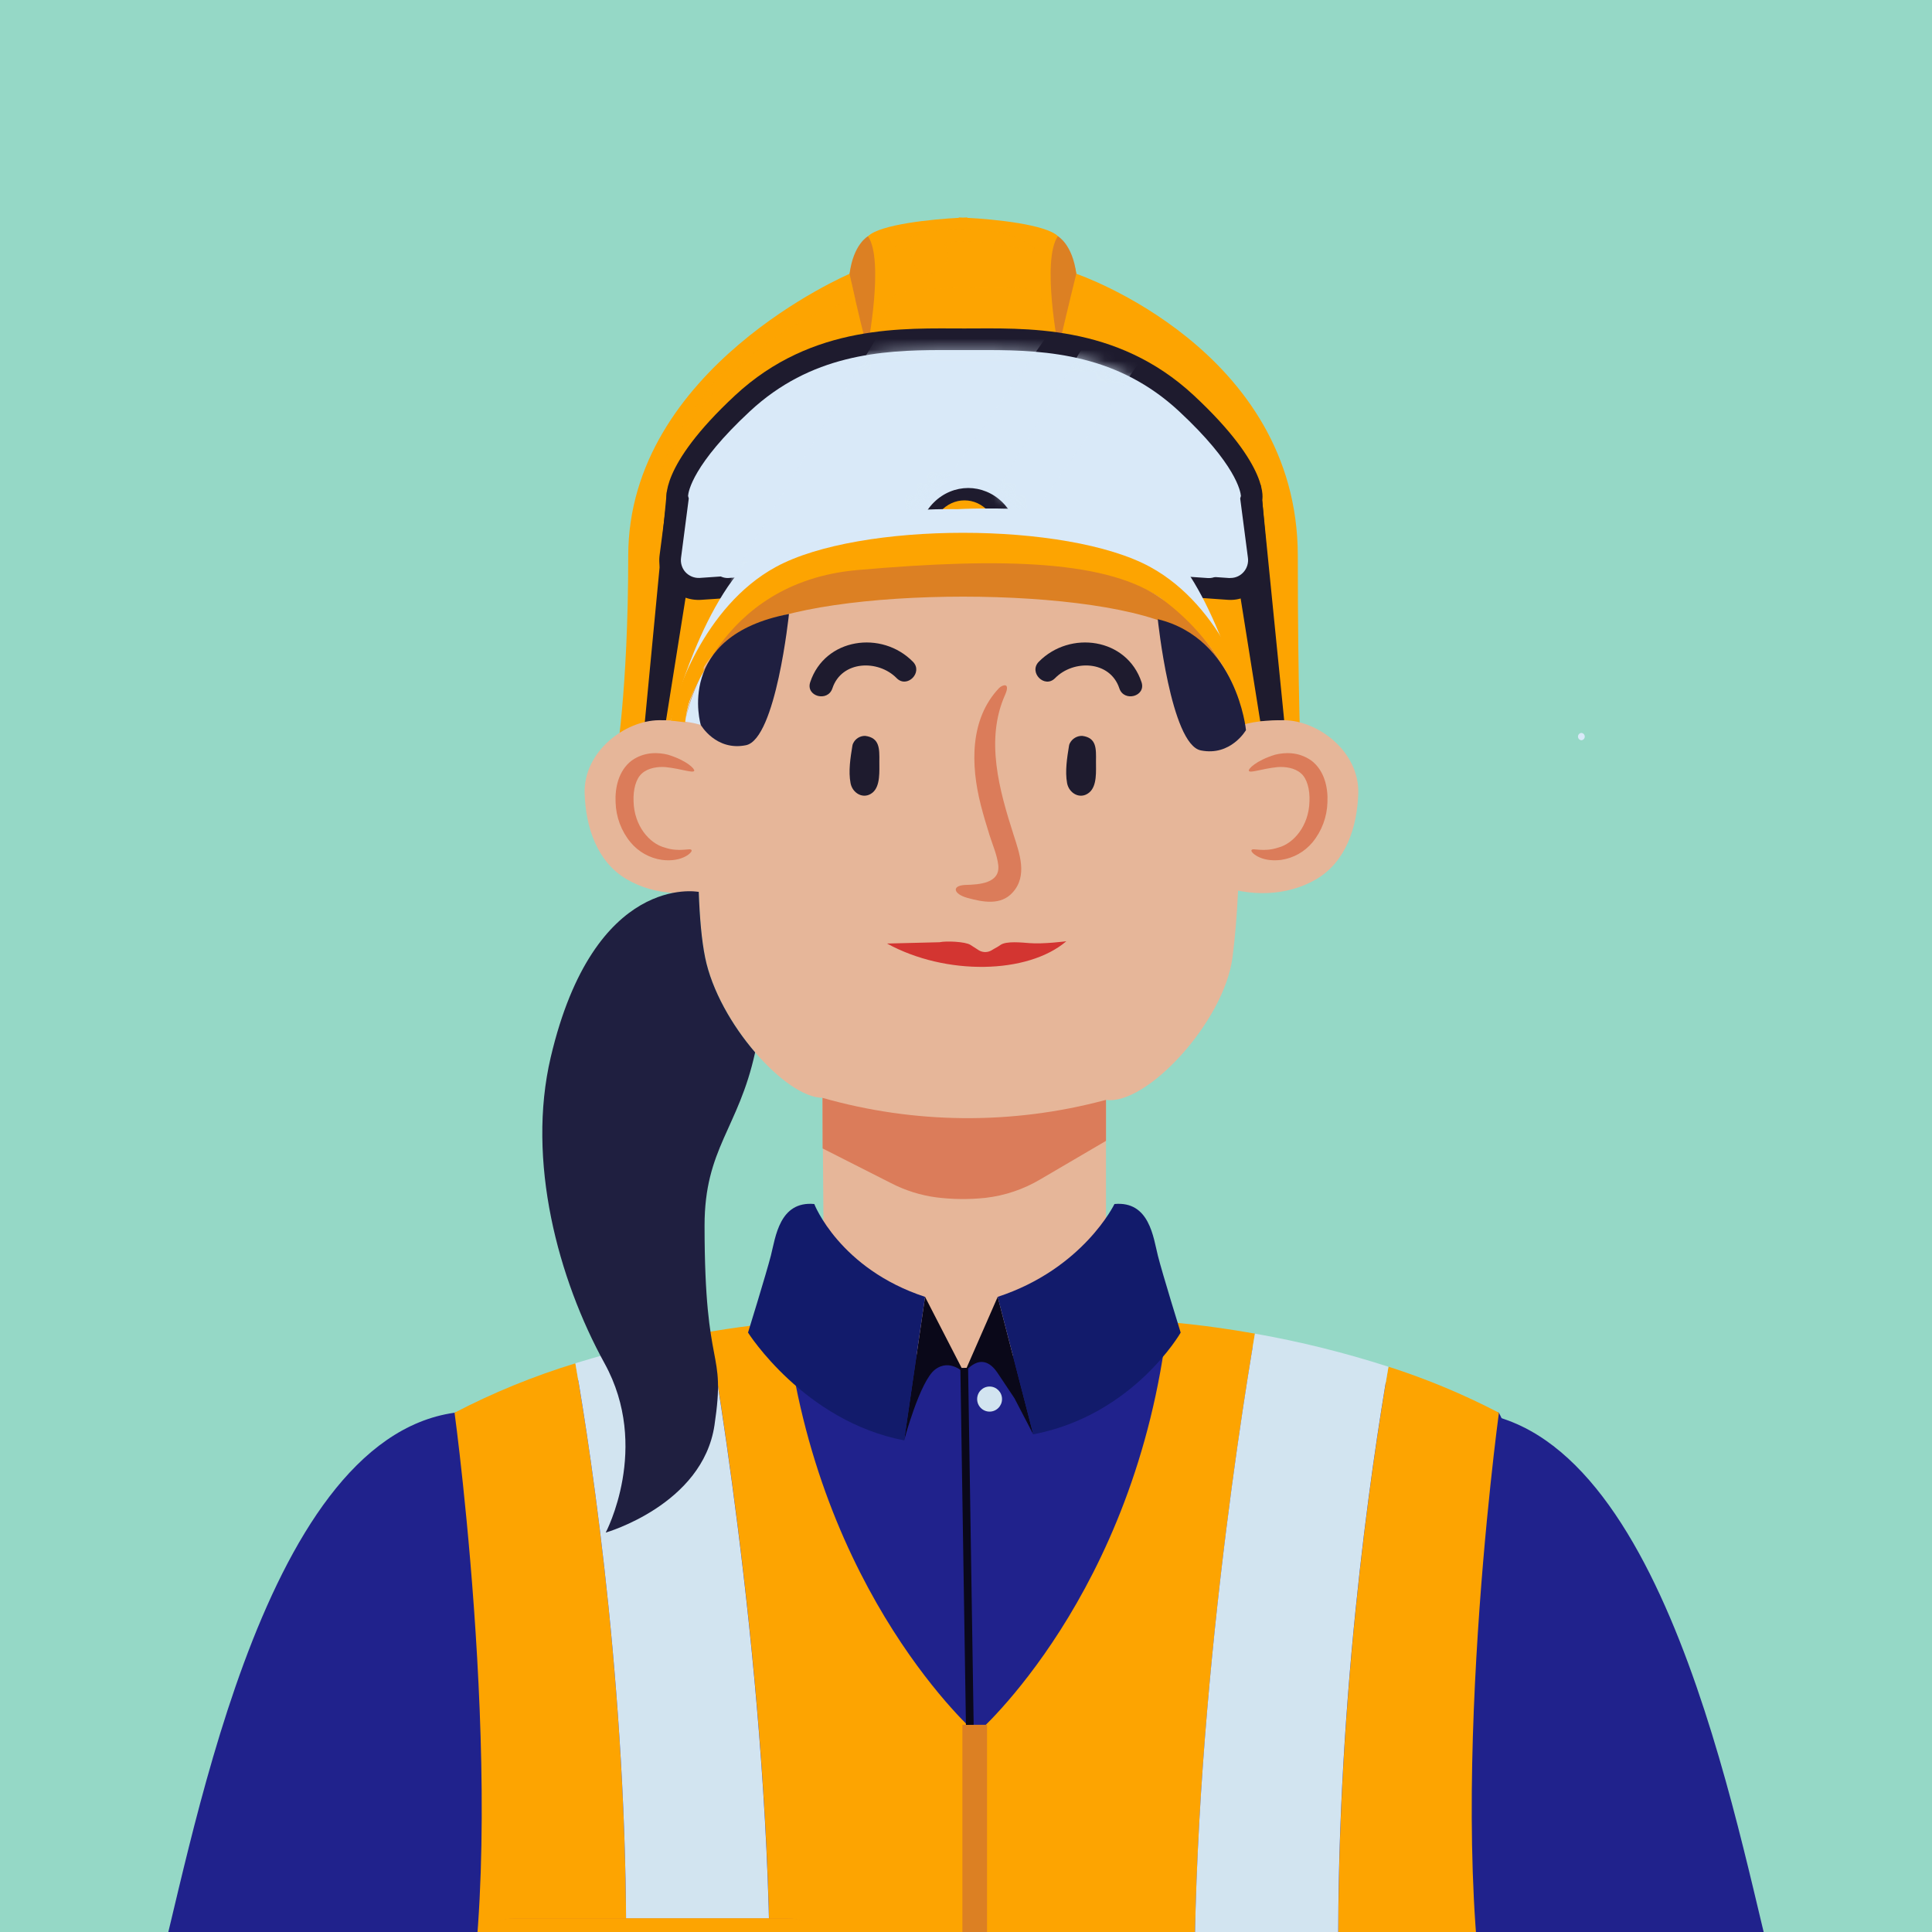<svg width="174" height="174" viewBox="0 0 174 174" fill="none" xmlns="http://www.w3.org/2000/svg">
<g clip-path="url(#clip0_682_1555)">
<path d="M217.024 -38.901H-19.775V199.801H217.024V-38.901Z" fill="#95D8C6"/>
<path d="M36.866 216.135C37.834 195.613 46.856 185.996 62.209 164.276C67.45 156.861 55.82 125.143 40.938 127.232C23.18 129.725 17.088 167.728 13.968 178.699C10.652 190.372 7.434 202.539 7.151 214.891C6.85 228.021 10.022 239.775 13.658 252.286C15.731 259.428 17.457 266.114 19.251 272.89H41.554C37.042 250.97 36.654 220.762 36.866 216.135Z" fill="#20228C"/>
<path d="M137.132 216.135C136.165 195.613 127.143 185.996 111.789 164.276C106.548 156.861 118.179 125.143 133.061 127.232C150.819 129.725 156.911 167.728 160.031 178.699C163.347 190.372 166.565 202.539 166.848 214.891C167.149 228.021 163.977 239.775 160.341 252.286C158.268 259.428 156.542 266.114 154.748 272.89H132.445C136.957 250.97 137.345 220.762 137.132 216.135Z" fill="#20228C"/>
<path d="M134.996 127.232L102.508 118.569L71.362 119.257L40.938 127.232C36.434 136.079 35.91 150.271 37.26 178.194C38.61 206.118 45.694 235.111 45.238 257.569C44.782 280.027 29.425 299.764 29.425 299.764H142.854C142.854 299.764 129.393 280.028 128.934 257.569C128.475 235.109 133.903 207.908 135.254 179.987C136.604 152.065 139.501 136.079 134.996 127.232Z" fill="#20228C"/>
<path d="M111.412 57.506C111.295 51.178 108.72 45.15 104.24 40.717C99.759 36.283 93.732 33.8 87.454 33.801H87.328C81.106 33.798 75.127 36.237 70.657 40.601C66.186 44.964 63.577 50.91 63.379 57.18C63.097 66.281 62.723 74.419 62.93 80.304C63.014 82.672 63.191 84.677 63.506 86.231C64.106 89.186 65.924 92.35 68.007 94.773C70.09 97.195 72.422 98.87 74.076 98.87L74.203 115.266C74.203 115.266 74.668 121.865 85.239 122.342C85.611 122.358 86.846 123.57 86.846 123.57C86.846 123.57 87.96 122.422 88.177 122.415C99.265 122.087 99.607 113.905 99.607 113.905V99.054C103.232 99.594 110.237 92.049 110.999 86.236C111.954 78.954 111.636 69.472 111.412 57.506Z" fill="#E6B699"/>
<path d="M116.883 50.073C116.883 31.441 96.948 24.663 96.948 24.663C96.948 24.663 96.582 22.546 95.289 21.276C94.204 20.21 89.532 19.742 87.111 19.619V19.582L86.732 19.6L86.353 19.582V19.619C83.93 19.742 79.259 20.21 78.175 21.276C76.882 22.546 76.516 24.663 76.516 24.663C76.516 24.663 56.58 33.133 56.58 50.073C56.58 62.351 55.435 68.781 55.435 68.781L63.379 69.418V60.099C63.379 60.099 68.093 51.568 86.347 51.959C86.48 51.959 86.596 51.959 86.727 51.959C86.857 51.959 86.974 51.959 87.106 51.959C105.36 51.568 110.074 60.099 110.074 60.099V69.418L117.163 68.658C117.163 68.658 116.883 62.347 116.883 50.073Z" fill="#FDA401"/>
<path d="M142.422 66.669C142.505 66.663 142.583 66.626 142.639 66.564C142.696 66.503 142.727 66.422 142.727 66.338C142.727 66.255 142.696 66.174 142.639 66.113C142.583 66.051 142.505 66.014 142.422 66.008C142.339 66.014 142.262 66.051 142.205 66.113C142.149 66.174 142.117 66.255 142.117 66.338C142.117 66.422 142.149 66.503 142.205 66.564C142.262 66.626 142.339 66.663 142.422 66.669Z" fill="#D9E9F8"/>
<path d="M89.124 127.133C89.743 127.133 90.245 126.627 90.245 126.004C90.245 125.38 89.743 124.874 89.124 124.874C88.506 124.874 88.004 125.38 88.004 126.004C88.004 126.627 88.506 127.133 89.124 127.133Z" fill="#D2E4F0"/>
<path d="M86.847 123.666C86.847 123.666 88.348 121.402 89.855 123.666L91.364 125.929L93.058 129.181L89.855 116.798L86.847 123.666Z" fill="#0A0819"/>
<path d="M83.313 116.798L86.847 123.666C86.847 123.666 85.575 122.309 84.211 123.347C82.847 124.386 81.427 129.725 81.427 129.725L83.313 116.798Z" fill="#0A0819"/>
<path d="M96.891 103.183C98.224 103.183 98.228 101.094 96.891 101.094C95.555 101.094 95.557 103.183 96.891 103.183Z" fill="#E6B699"/>
<path d="M74.077 98.876C82.361 101.234 91.121 101.312 99.445 99.1L99.608 99.057V102.749L93.718 106.201C92.195 107.109 90.499 107.683 88.74 107.883C87.272 108.036 85.791 108.022 84.326 107.839C82.901 107.648 81.519 107.213 80.24 106.551L74.086 103.431L74.077 98.876Z" fill="#DB7C5A"/>
<g style="mix-blend-mode:multiply">
<path d="M110.01 60.337C110.01 60.337 111.849 63.415 111.866 65.29L110.081 66.185L110.01 60.337Z" fill="#D9E9F8"/>
</g>
<g style="mix-blend-mode:multiply">
<path d="M63.454 60.337C63.454 60.337 61.615 63.417 61.596 65.292L63.381 66.186L63.454 60.337Z" fill="#D9E9F8"/>
</g>
<path d="M111.648 53.351L113.502 64.975L115.656 64.864L113.533 43.638L111.648 53.351Z" fill="#1E1B2E"/>
<path d="M61.822 53.351L59.969 64.975L58.025 65.533L60.058 44.257L61.822 53.351Z" fill="#1E1B2E"/>
<path d="M109.38 79.348C108.616 67.499 107.826 70.77 108.858 67.893C109.754 65.404 112.56 64.84 115.644 64.864C118.727 64.889 122.43 67.698 122.329 71.445C122.238 74.486 121.215 77.607 118.565 79.173C115.915 80.739 112.512 80.788 109.646 79.664" fill="#E6B699"/>
<path d="M112.719 76.555C112.832 76.338 113.778 76.787 115.134 76.331C116.506 75.968 117.879 74.377 117.933 72.184C117.982 71.104 117.716 70.115 117.169 69.648C116.609 69.15 115.729 69.029 115.031 69.089C113.58 69.246 112.567 69.66 112.471 69.417C112.411 69.259 113.103 68.506 114.833 67.971C115.692 67.759 116.945 67.675 118.114 68.506C119.277 69.399 119.614 70.923 119.553 72.246C119.518 73.57 119.043 74.844 118.205 75.864C117.489 76.721 116.486 77.283 115.386 77.443C113.472 77.687 112.562 76.685 112.719 76.566" fill="#DB7C5A"/>
<path d="M65.613 79.348C66.379 67.499 67.167 70.77 66.135 67.893C65.237 65.404 62.431 64.84 59.349 64.864C56.268 64.889 52.547 67.704 52.654 71.445C52.744 74.486 53.767 77.607 56.417 79.173C59.067 80.739 62.471 80.788 65.336 79.664" fill="#E6B699"/>
<path d="M62.276 76.555C62.161 76.338 61.216 76.787 59.861 76.331C58.488 75.968 57.115 74.377 57.061 72.184C57.013 71.104 57.277 70.115 57.825 69.648C58.385 69.15 59.264 69.029 59.964 69.089C61.415 69.246 62.428 69.66 62.523 69.417C62.584 69.259 61.892 68.506 60.162 67.971C59.301 67.759 58.048 67.675 56.88 68.506C55.718 69.399 55.38 70.923 55.441 72.246C55.475 73.57 55.95 74.845 56.79 75.864C57.506 76.721 58.509 77.283 59.609 77.443C61.523 77.687 62.433 76.685 62.276 76.566" fill="#DB7C5A"/>
<path d="M76.515 24.663C76.515 24.663 77.303 28.403 78.117 31.369C78.117 31.369 79.668 23.458 78.173 21.276C78.173 21.276 76.85 21.99 76.515 24.663Z" fill="#DC8023"/>
<path d="M96.932 24.663C96.932 24.663 96.08 28.094 95.328 31.369C95.328 31.369 93.778 23.458 95.272 21.276C95.272 21.276 96.595 21.99 96.932 24.663Z" fill="#DC8023"/>
<g style="mix-blend-mode:color-dodge" opacity="0.49">
<path d="M58.986 43.637C58.986 43.637 64.229 30.575 77.041 26.983L76.672 25.364C76.672 25.364 63.961 29.97 58.986 43.637Z" fill="#FDA401"/>
</g>
<g style="mix-blend-mode:color-dodge" opacity="0.25">
<path d="M93.7 22.942C93.7 22.942 92.635 20.733 86.864 20.607C81.092 20.481 79.994 22.942 79.994 22.942C80.71 22.661 81.446 22.438 82.197 22.275C82.079 22.55 82.037 22.851 82.074 23.148C82.112 23.445 82.227 23.726 82.409 23.963C82.59 24.2 82.831 24.383 83.107 24.494C83.382 24.605 83.682 24.639 83.975 24.594C84.269 24.548 84.545 24.424 84.775 24.235C85.004 24.046 85.18 23.798 85.282 23.517C85.385 23.237 85.411 22.933 85.358 22.639C85.305 22.345 85.175 22.07 84.981 21.844C85.533 21.796 86.117 21.768 86.731 21.768C89.103 21.764 91.459 22.16 93.7 22.942Z" fill="#FDA401"/>
</g>
<g style="mix-blend-mode:color-dodge" opacity="0.49">
<path d="M79.304 29.836C79.304 29.836 79.911 26.591 81.044 26.328C82.176 26.065 92.601 25.375 93.398 26.328C94.195 27.28 94.442 29.836 94.442 29.836H79.304Z" fill="#FDA401"/>
</g>
<path d="M113.677 45.048C113.677 45.048 114.507 42.113 107.519 35.611C100.532 29.109 92.24 29.583 86.864 29.583C81.487 29.583 73.174 29.132 66.208 35.606C59.243 42.08 60.051 45.042 60.051 45.042L59.407 49.989C59.337 50.511 59.383 51.042 59.541 51.544C59.699 52.046 59.965 52.506 60.321 52.892C60.677 53.278 61.113 53.579 61.598 53.775C62.083 53.97 62.605 54.055 63.127 54.023C69.676 53.611 81.611 52.523 83.208 50.019C83.368 49.768 83.655 49.54 83.655 49.234C83.655 43.674 90.073 43.674 90.073 49.234C90.073 49.54 90.36 49.761 90.52 50.019C92.117 52.52 104.052 53.607 110.601 54.023C112.823 54.161 114.392 52.172 114.104 49.947L113.677 45.048Z" fill="#1E1B2E"/>
<g style="mix-blend-mode:soft-light">
<path d="M110.721 52.06C97.552 51.231 92.837 49.691 92.124 48.903C92.087 48.843 92.048 48.784 92.005 48.728C91.802 45.023 89.319 43.089 86.864 43.089C84.408 43.089 81.924 45.018 81.722 48.73C81.663 48.807 81.614 48.877 81.569 48.945C80.89 49.68 76.175 51.225 63.006 52.05H62.996C62.757 52.06 62.518 52.017 62.297 51.924C62.076 51.83 61.878 51.689 61.717 51.51C61.566 51.337 61.455 51.134 61.389 50.914C61.323 50.694 61.305 50.462 61.336 50.234L62.032 44.892L61.968 44.664C61.995 44.276 62.382 41.831 67.536 37.043C73.006 31.956 79.303 31.528 84.776 31.528H86.864H88.952C94.424 31.528 100.721 31.954 106.192 37.043C111.338 41.831 111.725 44.276 111.76 44.664L111.695 44.892L112.391 50.234C112.422 50.462 112.404 50.694 112.338 50.914C112.273 51.134 112.161 51.337 112.01 51.51C111.863 51.681 111.681 51.818 111.476 51.911C111.272 52.005 111.05 52.054 110.825 52.053L110.721 52.06Z" fill="#D9E9F8"/>
</g>
<g style="mix-blend-mode:soft-light">
<path d="M108.792 52.062C96.873 51.311 92.61 49.915 91.96 49.21C91.927 49.156 91.891 49.104 91.852 49.054C91.667 45.7 89.416 43.95 87.199 43.95C84.982 43.95 82.725 45.704 82.544 49.054C82.489 49.126 82.445 49.187 82.405 49.25C81.791 49.915 77.521 51.311 65.602 52.056C65.385 52.066 65.169 52.027 64.969 51.942C64.769 51.857 64.59 51.728 64.445 51.565C64.308 51.41 64.206 51.226 64.146 51.028C64.086 50.829 64.069 50.619 64.097 50.413L64.727 45.581L64.669 45.376C64.694 45.025 65.044 42.811 69.703 38.477C74.655 33.87 80.356 33.485 85.309 33.485H87.206H89.101C94.055 33.485 99.753 33.87 104.705 38.477C109.365 42.811 109.715 45.023 109.741 45.376L109.681 45.581L110.311 50.418C110.339 50.623 110.322 50.83 110.264 51.028C110.205 51.225 110.105 51.408 109.971 51.564C109.837 51.719 109.671 51.844 109.486 51.931C109.3 52.017 109.098 52.062 108.893 52.063L108.792 52.062Z" fill="#D9E9F8"/>
</g>
<mask id="mask0_682_1555" style="mask-type:alpha" maskUnits="userSpaceOnUse" x="61" y="31" width="52" height="22">
<g style="mix-blend-mode:soft-light">
<path d="M110.721 52.059C97.552 51.23 92.837 49.69 92.124 48.902C92.087 48.842 92.048 48.783 92.005 48.727C91.802 45.022 89.319 43.088 86.864 43.088C84.408 43.088 81.924 45.017 81.722 48.729C81.663 48.806 81.614 48.876 81.569 48.944C80.89 49.679 76.175 51.224 63.006 52.049H62.996C62.757 52.059 62.518 52.016 62.297 51.923C62.076 51.829 61.878 51.688 61.717 51.509C61.566 51.336 61.455 51.133 61.389 50.913C61.323 50.693 61.305 50.461 61.336 50.233L62.032 44.891L61.968 44.663C61.995 44.275 62.382 41.83 67.536 37.042C73.006 31.955 79.303 31.527 84.776 31.527H86.864H88.952C94.424 31.527 100.721 31.954 106.192 37.042C111.338 41.83 111.725 44.275 111.76 44.663L111.695 44.891L112.391 50.233C112.422 50.461 112.404 50.693 112.338 50.913C112.273 51.133 112.161 51.336 112.01 51.509C111.863 51.68 111.681 51.817 111.476 51.91C111.272 52.004 111.05 52.053 110.825 52.052L110.721 52.059Z" fill="#D9E9F8"/>
</g>
</mask>
<g mask="url(#mask0_682_1555)">
<g style="mix-blend-mode:hard-light" opacity="0.79">
<path d="M58.429 64.464L83.344 23.133L99.293 23.102L70.798 63.892L58.429 64.464Z" fill="#D9E9F8"/>
</g>
<g style="mix-blend-mode:hard-light" opacity="0.79">
<path d="M77.511 64.464L102.428 23.133L109.269 23.102L80.775 63.892L77.511 64.464Z" fill="#D9E9F8"/>
</g>
</g>
<g style="mix-blend-mode:multiply">
<path d="M60.427 64.897C60.427 64.897 63.305 53.277 68.728 49.408C74.152 45.539 86.207 45.858 86.207 45.858C86.207 45.858 100.795 45.014 105.237 49.408C109.679 53.802 112.468 65.048 112.468 65.048C112.468 65.048 108.741 54.689 103.072 53.344C97.404 51.999 74.862 49.989 69.522 53.014C64.182 56.04 60.427 64.897 60.427 64.897Z" fill="#D9E9F8"/>
</g>
<path d="M61.714 64.975C61.822 63.956 63.24 53.377 75.948 52.257C89.299 51.08 99.994 50.503 104.743 54.026C109.345 57.447 111.905 62.363 111.877 65.041L113.036 64.905C112.789 62.909 110.13 54.63 103.589 51.062C96.067 46.96 77.395 46.96 69.873 51.062C63.336 54.63 60.672 62.909 60.427 64.898L61.707 65.049V65.036C61.709 65.028 61.711 65.003 61.714 64.975Z" fill="#FDA401"/>
<path d="M104.748 54.022C99.999 50.492 90.555 50.163 77.204 51.342C64.502 52.463 61.827 63.952 61.718 64.971C61.805 64.201 62.717 59.33 67.042 56.795C74.002 52.716 99.465 52.716 106.427 56.795C110.941 59.44 111.736 64.632 111.758 65.051L111.88 65.037C111.905 62.362 109.345 57.446 104.748 54.022Z" fill="#DC8023"/>
<path d="M56.36 178.409C56.756 154.029 53.325 131.431 51.82 122.785C48.067 123.932 44.424 125.42 40.938 127.232C40.938 127.232 46.28 166.393 41.182 186.165C38.352 197.144 36.569 201.851 35.542 203.868C34.78 205.376 34.389 207.047 34.403 208.739C34.422 212.473 34.45 218.891 34.45 225.823C38.387 226.647 45.095 227.964 53.207 229.201C54.855 208.7 56.182 189.347 56.36 178.409Z" fill="#FDA401"/>
<path d="M120.564 178.409C120.738 189.352 122.071 208.723 123.72 229.24C130.9 228.112 137.146 226.895 141.484 225.986C141.484 220.184 141.503 214.729 141.521 210.891C141.532 208.077 140.964 205.291 139.852 202.709C138.78 200.222 137.138 195.423 134.752 186.169C129.654 166.393 134.996 127.235 134.996 127.235C131.803 125.572 128.477 124.185 125.052 123.089C123.522 131.941 120.171 154.304 120.564 178.409Z" fill="#FDA401"/>
<path d="M69.156 187.53C68.709 197.527 67.623 213.638 66.351 230.939C72.911 231.662 79.833 232.197 86.615 232.332C94.318 232.486 102.634 231.914 110.58 231.02C109.305 213.689 108.216 197.548 107.769 187.53C106.551 160.366 111.637 128.258 113.027 120.109C108.329 119.277 105.162 119.07 105.162 119.07C102.312 143.68 87.947 156.142 87.947 156.142C87.947 156.142 73.628 143.68 70.773 119.07C70.773 119.07 68.029 119.246 63.87 119.947C65.217 127.816 70.376 160.178 69.156 187.53Z" fill="#FDA401"/>
<path d="M123.714 229.245C122.064 208.724 120.735 189.358 120.557 178.415C120.164 154.31 123.515 131.947 125.045 123.091C121.108 121.822 117.091 120.826 113.02 120.109C111.628 128.258 106.55 160.366 107.761 187.53C108.208 197.549 109.298 213.689 110.573 231.02C102.627 231.915 94.311 232.487 86.608 232.332C79.822 232.197 72.904 231.662 66.344 230.94C67.616 213.638 68.702 197.533 69.149 187.53C70.367 160.179 65.21 127.816 63.863 119.944C59.791 120.617 55.767 121.564 51.82 122.779C53.325 131.424 56.757 154.022 56.36 178.403C56.186 189.34 54.855 208.694 53.207 229.198C45.095 227.97 38.388 226.644 34.45 225.82C34.45 229.731 34.441 233.805 34.419 237.655C38.13 238.532 44.373 239.899 52.221 241.163C51.551 249.121 50.858 257.04 50.188 264.507C42.739 263.304 36.754 262.095 33.455 261.392C33.089 264.851 32.618 268.811 32.105 272.874C34.748 273.538 40.848 274.991 49.106 276.431C47.914 289.393 46.903 299.904 46.392 305.149C50.543 305.575 55.266 305.897 60.423 305.98C60.874 300.558 61.698 290.564 62.673 278.442C70.619 279.432 78.61 280.011 86.615 280.175C96.02 280.351 105.581 279.649 114.265 278.597C115.231 290.629 116.051 300.55 116.5 305.959C121.678 305.845 126.4 305.492 130.522 305.043C130.011 299.792 129.014 289.417 127.837 276.629C134.757 275.455 140.395 274.247 143.903 273.44C143.369 269.231 142.876 265.125 142.495 261.539C138.723 262.341 133.202 263.444 126.738 264.521C126.073 257.109 125.386 249.251 124.719 241.353C131.589 240.264 137.421 239.087 141.519 238.196C141.495 234.237 141.484 230.02 141.484 225.972C137.146 226.895 130.9 228.112 123.714 229.245ZM86.615 268.122C78.888 267.969 70.981 267.296 63.633 266.417C64.227 258.896 64.851 250.94 65.45 242.995C72.05 243.731 79.218 244.271 86.615 244.398C95.026 244.549 103.564 244.003 111.487 243.144C112.087 251.061 112.705 258.991 113.298 266.486C104.549 267.564 95.2 268.294 86.615 268.122Z" fill="#D2E4F0"/>
<path d="M70.994 172.776H46.265C44.373 172.776 42.839 174.323 42.839 176.23V208.58C42.839 210.488 44.373 212.034 46.265 212.034H70.994C72.886 212.034 74.42 210.488 74.42 208.58V176.23C74.42 174.323 72.886 172.776 70.994 172.776Z" fill="#DC8023"/>
<path d="M68.812 188.425H48.372C47.941 188.426 47.514 188.34 47.116 188.174C46.717 188.008 46.355 187.764 46.051 187.457C45.746 187.15 45.504 186.785 45.339 186.384C45.175 185.982 45.09 185.552 45.09 185.117L42.844 176.086C42.844 175.208 43.19 174.366 43.805 173.746C44.421 173.125 45.256 172.776 46.127 172.776H71.138C71.569 172.776 71.996 172.862 72.394 173.028C72.792 173.195 73.154 173.439 73.459 173.746C73.764 174.053 74.005 174.418 74.17 174.82C74.335 175.221 74.42 175.652 74.42 176.086L72.093 185.117C72.093 185.995 71.748 186.836 71.132 187.457C70.517 188.077 69.682 188.425 68.812 188.425Z" fill="#FDA401"/>
<path d="M89.855 116.797L93.058 129.18C102.087 127.449 106.334 120.016 106.334 120.016C106.334 120.016 104.691 114.717 104.281 113.086C103.87 111.455 103.526 108.145 100.371 108.436C100.371 108.436 97.561 114.27 89.855 116.797Z" fill="#121B6B"/>
<path d="M83.313 116.797L81.432 129.724C72.405 127.993 67.369 120.016 67.369 120.016C67.369 120.016 69.008 114.71 69.426 113.086C69.843 111.462 70.183 108.145 73.336 108.436C73.329 108.436 75.606 114.27 83.313 116.797Z" fill="#121B6B"/>
<path d="M62.93 80.31L62.87 80.319C62.87 80.319 53.517 78.565 49.602 95.207C47.399 104.561 50.272 115.202 54.448 122.786C58.624 130.37 54.551 138.028 54.551 138.028C54.551 138.028 63.275 135.534 64.347 128.362C65.419 121.19 63.454 124.007 63.454 110.38C63.454 103.431 66.513 101.628 68.008 94.779C65.92 92.356 64.107 89.192 63.506 86.237C63.191 84.683 63.014 82.678 62.93 80.31Z" fill="#1F1F40"/>
<path d="M86.676 299.764H88.894L88.894 155.339H86.676L86.676 299.764Z" fill="#DC8023"/>
<path d="M89.978 61.968C87.346 64.743 87.403 68.86 88.334 72.506C88.569 73.425 88.842 74.334 89.127 75.237C89.4 76.104 89.801 77.004 89.905 77.91C90.097 79.559 88.175 79.664 86.985 79.698C85.656 79.74 85.858 80.517 87.133 80.868C88.548 81.257 90.129 81.55 91.184 80.397C92.576 78.882 91.821 76.862 91.278 75.162C90.004 71.179 88.718 66.639 90.511 62.6C91.052 61.39 90.244 61.688 89.978 61.968Z" fill="#DB7C5A"/>
<path d="M98.707 68.556C98.719 67.427 98.771 66.452 97.478 66.276C97.246 66.267 97.017 66.326 96.817 66.444C96.617 66.562 96.455 66.735 96.349 66.943C96.315 67.01 96.292 67.082 96.279 67.157C96.105 68.228 95.907 69.454 96.105 70.535C96.279 71.452 97.288 72.038 98.087 71.386C98.832 70.784 98.698 69.411 98.707 68.556Z" fill="#1E1B2E"/>
<path d="M79.196 68.556C79.208 67.427 79.224 66.451 77.931 66.276C77.704 66.269 77.48 66.328 77.286 66.446C77.092 66.564 76.937 66.737 76.838 66.942C76.804 67.01 76.781 67.082 76.769 67.156C76.594 68.228 76.396 69.454 76.603 70.535C76.777 71.452 77.786 72.038 78.585 71.385C79.312 70.784 79.187 69.41 79.196 68.556Z" fill="#1E1B2E"/>
<path d="M90.11 85.101C89.733 85.364 89.807 85.277 89.324 85.575C89.152 85.682 88.954 85.741 88.751 85.745C88.549 85.748 88.35 85.697 88.174 85.596L87.403 85.101C86.936 84.794 85.167 84.733 84.619 84.859L79.888 84.977C85.184 87.885 92.565 87.739 96.035 84.772C96.035 84.772 93.947 85.043 92.706 84.938C92.066 84.892 90.641 84.729 90.11 85.101Z" fill="#D33531"/>
<path d="M74.968 61.993C75.804 59.474 79.097 59.385 80.756 61.077C81.694 62.033 83.159 60.551 82.222 59.6C79.415 56.74 74.294 57.45 72.97 61.437C72.545 62.716 74.545 63.263 74.968 61.993Z" fill="#1E1B2E"/>
<path d="M102.808 61.437C101.483 57.45 96.37 56.74 93.556 59.6C92.618 60.556 94.078 62.035 95.021 61.077C96.681 59.385 99.973 59.474 100.81 61.993C101.231 63.261 103.234 62.717 102.808 61.437Z" fill="#1E1B2E"/>
<path d="M71.056 55.298C71.056 55.298 69.888 66.571 67.181 67.116C64.473 67.662 63.113 65.287 63.113 65.287C63.113 65.287 60.701 57.28 71.056 55.298Z" fill="#1F1F40"/>
<path d="M104.272 55.767C104.272 55.767 105.44 67.038 108.146 67.583C110.851 68.129 112.216 65.755 112.216 65.755C112.216 65.755 111.412 57.507 104.272 55.767Z" fill="#1F1F40"/>
<path d="M87.189 123.189L86.493 123.2L86.994 155.35L87.69 155.339L87.189 123.189Z" fill="#0A0819"/>
</g>
<defs>
<clipPath id="clip0_682_1555">
<rect width="174" height="174" fill="white"/>
</clipPath>
</defs>
</svg>
